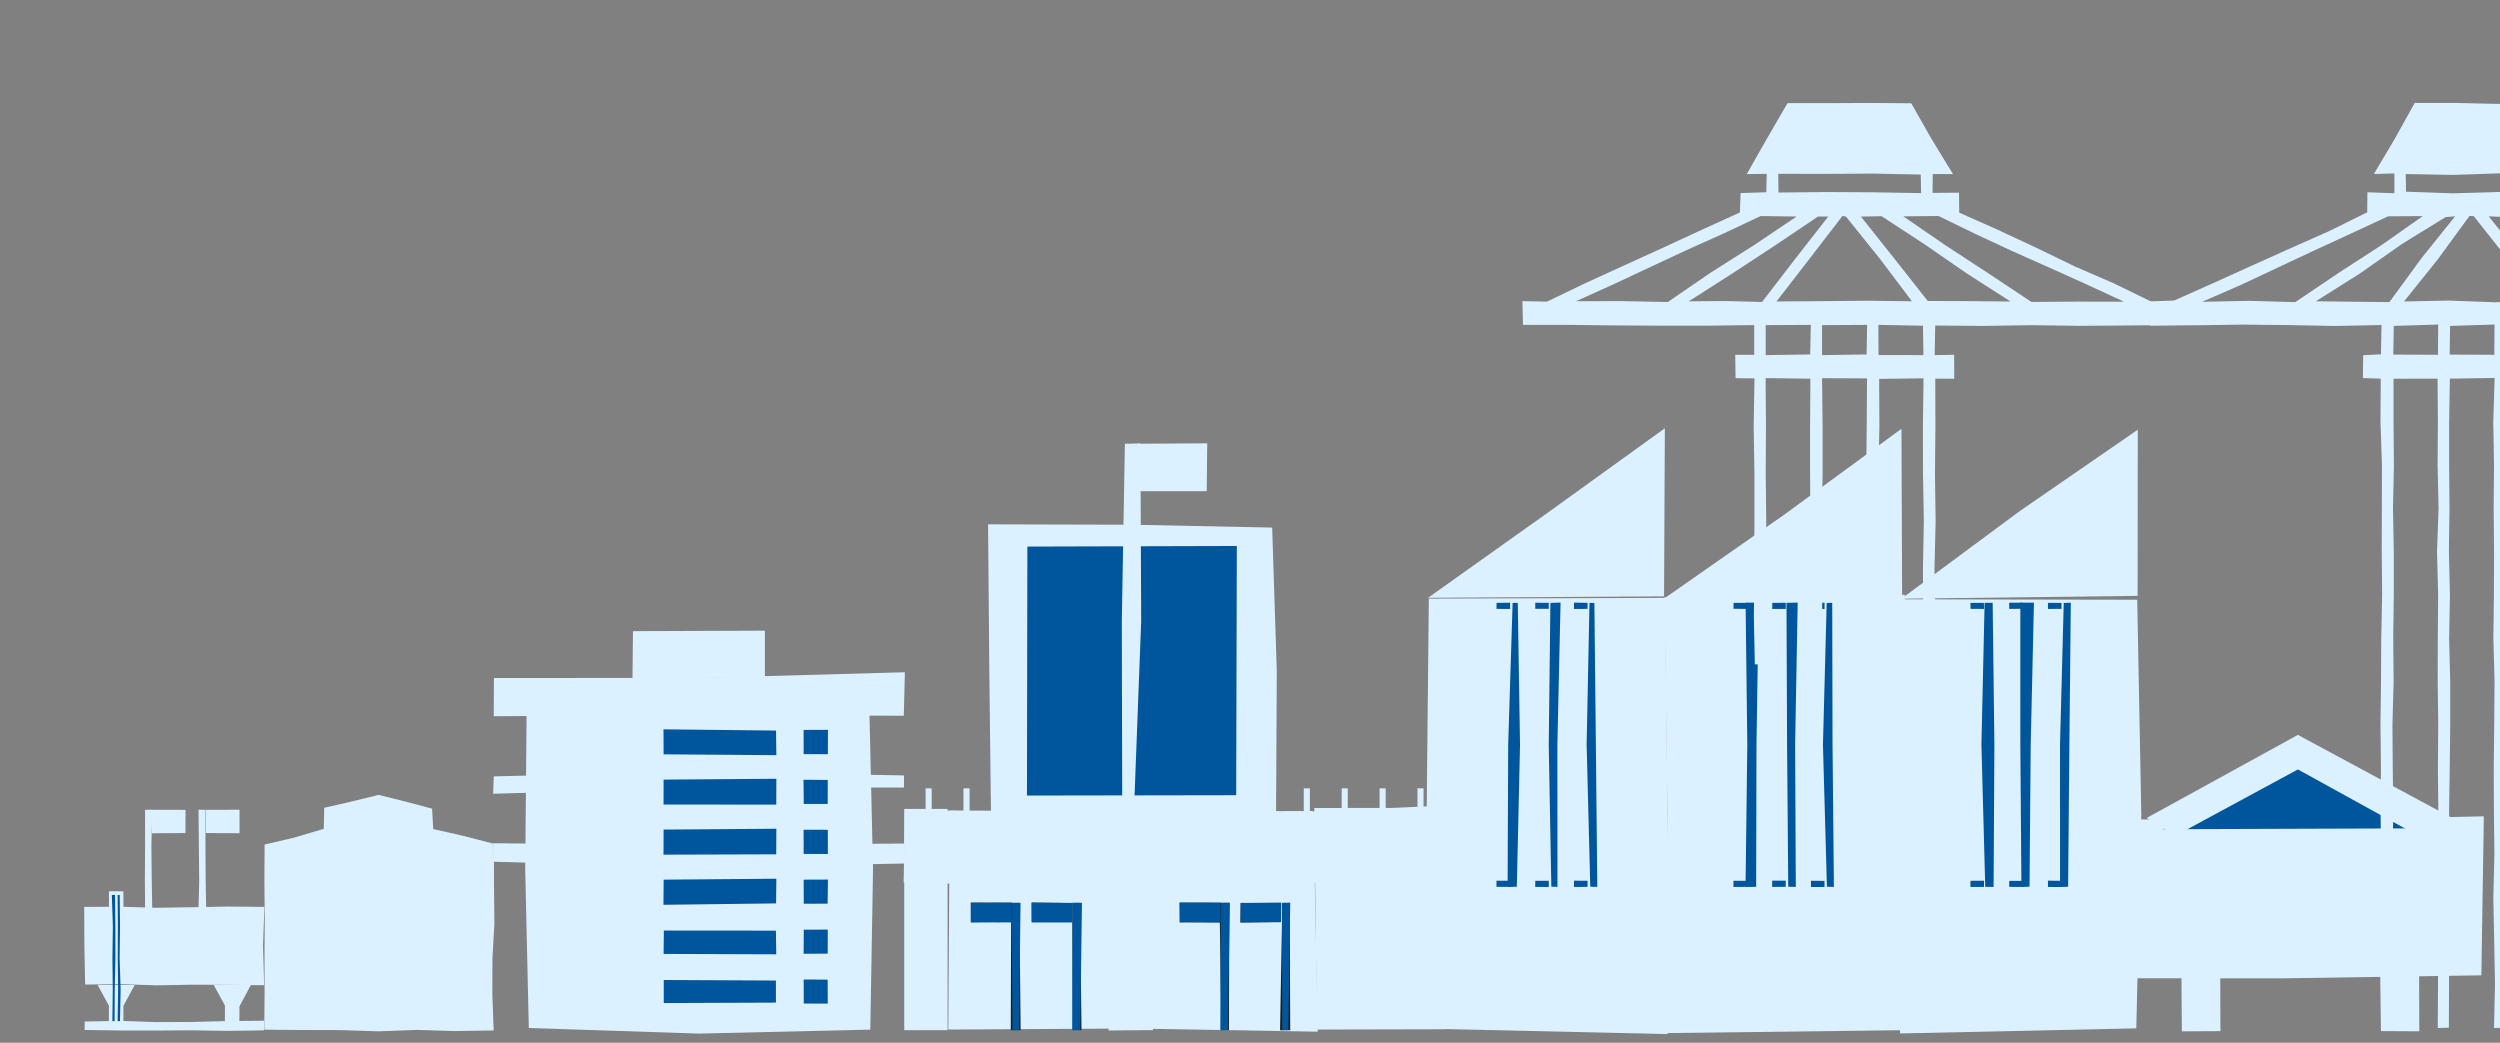 <svg width="386" height="161" viewBox="0 0 386 161" fill="none" xmlns="http://www.w3.org/2000/svg">
<rect x="0" y="0" width="386" height="161" fill="#808080" stroke="none"/>
<g clip-path="url(#clip0_1364_163941)">
<path d="M66.89 128.011L66.715 124.851L62.638 123.774L58.454 122.729L54.27 123.759L50.063 124.722L49.988 127.973L45.432 129.323L40.854 130.399L40.824 136.061L40.877 141.814L40.839 147.559L40.854 153.312L40.801 158.981L46.638 159.034L52.542 159.049L58.454 159.239L64.358 159.019L70.27 159.193L76.22 159.102L76.023 153.577L76.031 148.089L76.334 142.609L76.281 137.122L76.258 131.634L76.205 130.27L71.543 129.057L66.89 128.011Z" fill="#DBF1FF"/>
<path d="M146.307 124.896H139.615V159.056H146.307V124.896Z" fill="#DBF1FF"/>
<path d="M196.423 81.457L197.135 103.582L197.021 126.297L174.738 126.002L153.008 125.767L152.75 103.582L152.56 80.957L174.745 81.018L196.423 81.457Z" fill="#DBF1FF"/>
<path d="M190.966 84.3L190.867 122.781L158.563 122.834L158.624 84.391L190.966 84.3Z" fill="#00569C"/>
<path d="M203.457 159.291L174.738 158.798L146.421 158.965L146.633 125.168L174.738 125.304L202.79 125.221L203.457 159.291Z" fill="#DBF1FF"/>
<path d="M178.027 159.048L171.153 159.109L171.1 124.842L178.035 124.91L178.027 159.048Z" fill="#DBF1FF"/>
<path d="M223.125 158.92L203.327 158.965L202.926 124.752L223.618 124.744L223.125 158.92Z" fill="#DBF1FF"/>
<path d="M223.58 124.334L223.072 135.355L195.445 136.719L167.53 136.833L139.524 136.287L139.706 125.122L167.522 125.259L195.445 125.683L223.58 124.334Z" fill="#DBF1FF"/>
<path d="M175.731 75.841H186.319L186.395 68.451L175.693 68.511L175.731 75.841Z" fill="#DBF1FF"/>
<path d="M173.267 123.25L175.162 123.189L176.201 95.865L176.079 68.466L173.684 68.519L173.207 95.865L173.267 123.25Z" fill="#DBF1FF"/>
<path d="M156.153 142.374L149.923 142.343L149.885 139.35L156.176 139.372L156.153 142.374Z" fill="#181F1C"/>
<path d="M157.585 159.064H156.062L156.13 139.396L157.388 139.403L157.585 159.064Z" fill="#181F1C"/>
<path d="M165.544 142.358H159.314L159.291 139.38L165.537 139.433L165.544 142.358Z" fill="#181F1C"/>
<path d="M166.984 159.063L165.665 159.048L165.575 139.402H166.757L166.984 159.063Z" fill="#181F1C"/>
<path d="M188.419 142.396L182.143 142.426L182.135 139.357L188.411 139.394L188.419 142.396Z" fill="#181F1C"/>
<path d="M189.745 159.056L188.593 159.048L188.297 139.387L189.813 139.394L189.745 159.056Z" fill="#181F1C"/>
<path d="M197.802 142.381L191.526 142.441L191.557 139.417L197.794 139.425L197.802 142.381Z" fill="#181F1C"/>
<path d="M199.212 159.063L197.643 159.071L197.992 139.41L199.129 139.395L199.212 159.063Z" fill="#181F1C"/>
<path d="M156.168 142.404L149.877 142.442L149.915 139.417L156.176 139.372L156.168 142.404Z" fill="#00569C"/>
<path d="M157.343 159.048H156.32L156.191 139.402L157.57 139.394L157.343 159.048Z" fill="#00569C"/>
<path d="M165.574 142.434L159.283 142.427L159.276 139.35L165.552 139.403L165.574 142.434Z" fill="#00569C"/>
<path d="M166.794 159.055H165.551L165.589 139.402L167.052 139.387L166.794 159.055Z" fill="#00569C"/>
<path d="M188.441 142.449L182.181 142.343L182.143 139.372L188.434 139.357L188.441 142.449Z" fill="#00569C"/>
<path d="M189.586 159.048L188.419 159.056L188.479 139.402L189.882 139.387L189.586 159.048Z" fill="#00569C"/>
<path d="M197.787 142.343L191.542 142.404L191.564 139.417L197.825 139.357L197.787 142.343Z" fill="#00569C"/>
<path d="M198.916 159.048H197.969L197.946 139.41L199.212 139.395L198.916 159.048Z" fill="#00569C"/>
<path d="M23.429 128.655L28.636 128.625L28.644 125.04L23.444 125.032L23.429 128.655Z" fill="#DBF1FF"/>
<path d="M22.414 141.374L23.52 141.404L23.429 135.939L23.376 130.482L23.513 125.01L22.399 125.033V130.475L22.368 135.932L22.414 141.374Z" fill="#DBF1FF"/>
<path d="M31.782 128.624L36.989 128.646L36.981 125.023L31.782 125.039V128.624Z" fill="#DBF1FF"/>
<path d="M30.615 141.403L31.843 141.396L31.759 135.939L31.721 130.481L31.729 125.032L30.653 125.017L30.698 130.474L30.759 135.931L30.615 141.403Z" fill="#DBF1FF"/>
<path d="M139.547 110.51L107.895 110.412L76.236 110.586L76.258 104.681L107.895 104.674L139.714 103.795L139.547 110.51Z" fill="#DBF1FF"/>
<path d="M139.569 121.591L107.895 121.636L76.144 122.553L76.235 119.87L107.895 119.15L139.584 119.726L139.569 121.591Z" fill="#DBF1FF"/>
<path d="M139.607 133.331L107.895 133.892L76.213 133.058L76.152 130.193L107.895 130.512L139.645 130.239L139.607 133.331Z" fill="#DBF1FF"/>
<path d="M134.377 158.973L107.895 159.587L81.647 158.723L81.094 134.241L81.314 109.403L107.895 109.57L134.233 109.661L134.794 134.241L134.377 158.973Z" fill="#DBF1FF"/>
<path d="M118.097 104.628L97.655 104.742L97.731 97.451L118.097 97.375V104.628Z" fill="#DBF1FF"/>
<path d="M127.806 154.956L124.1 154.948L124.085 151.234L127.791 151.257L127.806 154.956Z" fill="#00569C"/>
<path d="M127.798 147.239L124.077 147.262L124.1 143.541L127.806 143.533L127.798 147.239Z" fill="#00569C"/>
<path d="M127.783 139.524L124.1 139.539L124.085 135.818L127.836 135.803L127.783 139.524Z" fill="#00569C"/>
<path d="M127.821 131.854L124.084 131.846L124.077 128.109L127.814 128.117L127.821 131.854Z" fill="#00569C"/>
<path d="M127.798 124.13L124.1 124.123L124.062 120.394L127.806 120.424L127.798 124.13Z" fill="#00569C"/>
<path d="M127.821 116.445L124.084 116.437L124.077 112.7L127.836 112.685L127.821 116.445Z" fill="#00569C"/>
<path d="M119.802 154.804L102.483 154.873V151.31L119.802 151.394V154.804Z" fill="#00569C"/>
<path d="M119.855 147.346L102.46 147.285L102.498 143.678L119.802 143.693L119.855 147.346Z" fill="#00569C"/>
<path d="M119.825 139.486L102.437 139.699L102.468 135.818L119.87 135.674L119.825 139.486Z" fill="#00569C"/>
<path d="M119.848 131.907L102.445 131.96L102.46 128.087L119.87 127.958L119.848 131.907Z" fill="#00569C"/>
<path d="M119.855 124.229L102.453 124.221L102.46 120.371L119.87 120.242L119.855 124.229Z" fill="#00569C"/>
<path d="M119.87 116.596L102.46 116.467L102.445 112.609L119.817 112.799L119.87 116.596Z" fill="#00569C"/>
<path d="M321.143 126.442L352.165 126.707L383.506 126.04L383.12 150.59L352.165 151.06L320.862 151.037L321.143 126.442Z" fill="#DBF1FF"/>
<path d="M336.764 144.261L342.782 144.352L342.835 159.208L336.877 159.238L336.764 144.261Z" fill="#DBF1FF"/>
<path d="M367.422 144.269L373.494 144.337L373.539 159.231L367.62 159.2L367.422 144.269Z" fill="#DBF1FF"/>
<path d="M333.959 128.033L354.795 116.065L375.851 127.889" fill="#00569C"/>
<path d="M373.63 129.186L354.795 118.802L335.9 129.027L331.435 126.298L354.795 113.466L378.58 126.283L373.63 129.186Z" fill="#DBF1FF"/>
<path d="M220.495 92.298L238.838 79.254L257.051 66.126L256.93 92.078L220.495 92.298Z" fill="#DBF1FF"/>
<path d="M220.859 158.837L257.483 159.663L257.475 125.768L257.081 92.312L220.609 92.426L220.275 125.768L220.859 158.837Z" fill="#DBF1FF"/>
<path d="M257.074 92.321L275.545 79.42L293.584 66.202L293.69 92.328L257.074 92.321Z" fill="#DBF1FF"/>
<path d="M256.831 159.513L293.516 159.065L294.327 125.769L294.099 91.836L256.99 92.2L257.453 125.769L256.831 159.513Z" fill="#DBF1FF"/>
<path d="M293.576 92.442L311.797 78.95L330.071 66.346L330.049 92.002L293.576 92.442Z" fill="#DBF1FF"/>
<path d="M293.372 159.565L329.844 158.776L330.617 125.768L329.988 92.6L293.88 92.532L293.22 125.768L293.372 159.565Z" fill="#DBF1FF"/>
<path d="M232.774 136.955L234.199 136.91L234.691 114.998L234.343 93.078L233.547 93.093L232.865 114.998L232.774 136.955Z" fill="#00569C"/>
<path d="M231.053 135.977L233.145 135.992V136.925L231.061 136.932L231.053 135.977Z" fill="#00569C"/>
<path d="M231.069 93.078L233.153 93.062L233.161 94.025L231.061 94.01L231.069 93.078Z" fill="#00569C"/>
<path d="M239.527 136.91L240.474 136.932L240.459 114.997L240.952 93.04L239.383 93.085L239.125 115.005L239.527 136.91Z" fill="#00569C"/>
<path d="M237.049 136H239.125L239.14 136.947H237.041L237.049 136Z" fill="#00569C"/>
<path d="M237.041 93.062L239.125 93.077L239.133 94.002H237.049L237.041 93.062Z" fill="#00569C"/>
<path d="M245.538 136.91L246.622 136.94L246.402 114.998L246.174 93.093L245.417 93.086L244.977 115.005L245.538 136.91Z" fill="#00569C"/>
<path d="M243.021 135.978L245.121 135.986L245.113 136.933L243.021 136.948V135.978Z" fill="#00569C"/>
<path d="M243.021 93.048L245.113 93.078L245.121 94.01L243.021 94.025V93.048Z" fill="#00569C"/>
<path d="M269.511 136.948L271.149 136.932L271.202 114.997L271.535 93.04L269.519 93.055L269.784 115.005L269.511 136.948Z" fill="#00569C"/>
<path d="M267.647 135.993H269.739V136.933L267.647 136.948V135.993Z" fill="#00569C"/>
<path d="M267.655 93.085L269.731 93.078L269.739 94.018L267.655 93.995V93.085Z" fill="#00569C"/>
<path d="M276.105 136.91L277.273 136.94L277.167 114.997L277.561 93.04L275.833 93.078L275.924 114.997L276.105 136.91Z" fill="#00569C"/>
<path d="M273.627 135.978H275.726L275.719 136.925L273.627 136.94V135.978Z" fill="#00569C"/>
<path d="M273.642 93.085L275.719 93.07L275.726 94.025L273.627 94.017L273.642 93.085Z" fill="#00569C"/>
<path d="M282.078 136.91L283.154 136.94L282.942 114.998L282.897 93.078L282.04 93.093L281.464 115.005L282.078 136.91Z" fill="#00569C"/>
<path d="M279.615 135.986L281.699 136.009L281.714 136.956L279.615 136.948V135.986Z" fill="#00569C"/>
<path d="M279.615 93.055L281.707 93.063L281.714 94.026L279.615 94.01V93.055Z" fill="#00569C"/>
<path d="M306.522 136.926L307.811 136.941L307.932 114.998L307.667 93.071L306.423 93.078L305.931 115.006L306.522 136.926Z" fill="#00569C"/>
<path d="M304.241 135.993L306.333 135.978V136.948L304.233 136.941L304.241 135.993Z" fill="#00569C"/>
<path d="M304.241 93.078L306.317 93.085L306.333 94.018L304.248 94.003L304.241 93.078Z" fill="#00569C"/>
<path d="M312.108 136.949L313.359 136.911L313.541 114.999L314.041 93.049H311.941V114.999L312.108 136.949Z" fill="#00569C"/>
<path d="M310.228 136.008L312.313 136.001L312.32 136.948L310.228 136.933V136.008Z" fill="#00569C"/>
<path d="M310.221 93.064L312.32 93.049L312.305 93.996L310.221 94.011V93.064Z" fill="#00569C"/>
<path d="M318.073 136.949L319.316 136.912L319.513 114.999L319.733 93.064L318.642 93.095L318.066 114.999L318.073 136.949Z" fill="#00569C"/>
<path d="M316.201 135.972L318.293 135.994L318.3 136.957L316.208 136.942L316.201 135.972Z" fill="#00569C"/>
<path d="M316.208 93.08H318.293V94.004L316.201 94.02L316.208 93.08Z" fill="#00569C"/>
<path d="M40.786 152.121L35.215 152.06L29.675 152.037L24.142 152.136L18.601 151.954L13.144 152.015L13.03 146.088L13 140.024L18.594 140.001L24.134 140.16L29.667 140.077L35.208 139.971L40.817 140.024L40.612 146.088L40.786 152.121Z" fill="#DBF1FF"/>
<path d="M40.756 159.086L35.215 159.17L29.675 159.079L24.142 159.117L18.601 159.109L13.068 159.026L13.076 157.722L18.594 157.623L24.134 157.813L29.667 157.79L35.208 157.646L40.771 157.601L40.756 159.086Z" fill="#DBF1FF"/>
<path d="M19.056 157.677L16.805 157.684L16.843 152.091L19.048 152.098L19.056 157.677Z" fill="#DBF1FF"/>
<path d="M19.094 143.207L16.828 143.2L16.82 137.606L19.049 137.621L19.094 143.207Z" fill="#DBF1FF"/>
<path d="M19.056 155.296L16.828 155.304L15.069 152.067L20.799 152.083L19.056 155.296Z" fill="#DBF1FF"/>
<path d="M37.004 155.319L34.76 155.296L32.994 152.075L38.74 152.067L37.004 155.319Z" fill="#DBF1FF"/>
<path d="M36.959 157.669L34.722 157.684L34.738 152.083H36.996L36.959 157.669Z" fill="#DBF1FF"/>
<path d="M17.692 157.661H17.35L17.411 152.802L17.358 147.929L17.426 143.055L17.267 138.182H17.76L17.813 143.048L17.82 147.921L17.714 152.795L17.692 157.661Z" fill="#00569C"/>
<path d="M18.526 157.661H18.162L18.238 152.803L18.177 147.929L18.2 143.056L18.162 138.19H18.48L18.533 143.048L18.472 147.922L18.624 152.795L18.526 157.661Z" fill="#00569C"/>
<path d="M336.021 50.155V46.577L332.284 46.63L326.372 43.75L320.347 41.135L314.442 38.27L308.492 35.496L302.504 32.828L302.474 29.751L298.389 29.781L298.412 26.878H301.542L298.222 21.444L295.092 15.949L288.733 15.896L282.366 15.926H275.992L272.823 21.391L269.701 26.878L272.785 26.84L272.717 29.683L268.746 29.811L268.64 32.805L262.682 35.511L256.725 38.27L250.752 40.991L244.779 43.72L238.86 46.569L235.063 46.501L235.146 50.162H242.255L249.395 50.246L256.535 50.283H263.683L270.853 50.193V54.786H267.919L267.973 58.394L270.891 58.424L270.769 65.799L270.883 73.158V80.518L270.868 87.877L270.792 95.237L270.944 102.574L272.74 102.612L272.604 95.245L272.657 87.885L272.71 80.525L272.626 73.166L272.664 65.806L272.611 58.378L279.524 58.469L279.478 65.799V73.158L279.524 80.518L279.592 87.877L279.478 95.237L279.562 102.597H281.403L281.335 95.245L281.403 87.885L281.282 80.525L281.411 73.166V65.806L281.328 58.394L288.27 58.424L288.217 65.799L288.149 73.158L288.194 80.518L288.323 87.877L288.339 95.237L288.217 102.604H290.135L290.006 95.245L290.051 87.885L290.097 80.525L290.021 73.166L290.18 65.806L290.142 58.5L296.994 58.409L296.896 65.799L296.911 73.158L297.04 80.518L296.903 87.877L296.934 95.237L296.911 102.612L298.722 102.589L298.821 95.252L298.684 87.893L298.859 80.533L298.76 73.173L298.828 65.814L298.806 58.462L301.739 58.477L301.716 54.778L298.715 54.831L298.798 50.261L306.241 50.321L313.699 50.208L321.15 50.306L328.608 50.253L336.036 50.185L336.021 50.155ZM274.271 46.562L279.402 39.945L284.473 33.343L285.019 33.442L290.226 39.922L295.205 46.517L288.293 46.433L281.312 46.501L274.271 46.547V46.562ZM282.275 33.442L277.151 40.006L272.058 46.623L266.419 46.479L260.749 46.524L267.472 42.219L274.112 37.868L280.691 33.434H282.275V33.442ZM287.33 33.442L290.514 33.381L297.161 37.724L303.694 42.234L310.425 46.554L303.975 46.494L297.646 46.471L292.515 39.968L287.323 33.434L287.33 33.442ZM313.654 46.623L307.029 42.219L300.382 37.876L293.872 33.404L299.306 33.351L304.983 36.11L310.69 38.77L316.443 41.332L322.188 43.917L327.949 46.585L320.786 46.569L313.646 46.623H313.654ZM274.559 26.833L281.911 26.848L289.248 26.802L296.562 26.954L296.615 29.819L289.256 29.69L281.919 29.652L274.597 29.728L274.559 26.84V26.833ZM271.853 33.359L277.394 33.434L270.784 37.876L264.077 42.128L257.513 46.63L250.373 46.494L243.339 46.509L248.986 43.955L254.686 41.287L260.393 38.626L266.138 36.042L271.853 33.351V33.359ZM272.626 54.831V50.2L279.584 50.162L279.501 54.725L272.634 54.831H272.626ZM281.328 54.831V50.2L288.285 50.162L288.202 54.725L281.335 54.831H281.328ZM296.972 54.831L290.044 54.816L290.021 50.162L296.903 50.291L296.979 54.831H296.972Z" fill="#DBF1FF"/>
<path d="M432.901 50.208L433 46.441L429.134 46.645L423.185 43.834L417.189 41.166L411.315 38.24L405.259 35.693L399.438 32.745L399.393 29.66L395.292 29.698V26.893L398.4 26.871L395.141 21.398L392.003 15.865L385.598 16.04L379.231 15.896H372.834L369.757 21.421L366.528 26.863L369.696 26.78V29.834L365.528 29.69L365.497 32.775L359.638 35.678L353.636 38.338L347.648 41.029L341.668 43.735L335.687 46.403L331.981 46.532L331.936 50.276L339.113 50.223L346.253 50.117L353.393 50.193L360.54 50.329L367.703 50.185L367.627 54.71L364.876 54.839L364.83 58.371L367.589 58.469L367.544 65.109L367.771 71.794L367.756 78.479L367.741 85.164L367.802 91.849L367.665 98.534L367.627 105.219L367.544 111.905L367.62 118.59L367.559 125.275L367.627 131.96L367.597 138.645L367.824 145.33L367.627 152.015L367.817 158.67L369.431 158.685V152.03V145.345L369.515 138.66L369.416 131.975L369.53 125.29L369.439 118.605L369.393 111.92L369.575 105.235L369.515 98.549L369.598 91.865V85.179L369.477 78.494L369.621 71.809L369.56 65.124V58.477L376.359 58.462L376.412 65.117L376.366 71.802L376.518 78.487L376.275 85.172L376.45 91.857L376.397 98.542L376.381 105.227L376.465 111.912L376.412 118.597L376.48 125.282L376.328 131.967L376.457 138.652L376.472 145.337L376.427 152.023L376.389 158.715L378.102 158.677L378.132 152.03L378.117 145.345L378.276 138.66L378.299 131.975L378.14 125.29L378.238 118.605L378.314 111.92V105.235L378.148 98.549L378.269 91.865L378.11 85.179L378.201 78.494L378.148 71.809V65.124L378.261 58.462L385.174 58.356L384.961 65.117L385.075 71.802L385.022 78.487L385.083 85.172L385.06 91.857L384.977 98.542L385.158 105.227L385.105 111.912L385.037 118.597L385.06 125.282L385.136 131.967L384.969 138.652L385.105 145.337L385.227 152.023L385.075 158.715L386.856 158.692L387 152.03L386.849 145.345L386.962 138.66L386.924 131.975L386.978 125.29L386.841 118.605L386.887 111.92L387.031 105.235L386.924 98.549L387.038 91.865L387.015 85.179L386.924 78.494L386.94 71.809L386.841 65.124L386.887 58.424H393.784L393.814 65.117L393.64 71.802L393.663 78.487L393.852 85.172L393.708 91.857L393.898 98.542L393.632 105.227L393.814 111.912L393.845 118.597V125.282L393.655 131.967L393.852 138.652L393.708 145.337L393.647 152.023L393.754 158.715L395.474 158.677L395.633 152.03L395.702 145.345L395.648 138.66L395.542 131.975L395.573 125.29L395.671 118.605L395.611 111.92L395.558 105.235L395.648 98.549L395.694 91.865L395.724 85.179L395.671 78.494L395.55 71.809L395.459 65.124L395.611 58.447L398.589 58.492L398.407 54.854L395.558 54.793V50.185L403.046 50.23L410.504 50.215H417.955L425.413 50.314L432.871 50.223L432.901 50.208ZM371.182 46.539L376.389 40.051L381.301 33.328L381.945 33.374L387.106 39.9L392.025 46.517L385.136 46.668L378.155 46.41L371.174 46.547L371.182 46.539ZM379.065 33.404L373.858 39.892L368.923 46.645L363.269 46.585L357.562 46.517L364.345 42.242L370.848 37.679L377.602 33.518L379.08 33.397L379.065 33.404ZM384.241 33.404L387.288 33.525L394.026 37.687L400.605 42.128L407.321 46.532L400.825 46.448L394.39 46.645L389.456 39.885L384.249 33.397L384.241 33.404ZM410.527 46.539L403.986 42.045L397.225 37.876L390.631 33.412L396.179 33.291L401.833 36.118L407.647 38.551L413.256 41.416L419.001 44L424.731 46.539H417.644L410.527 46.554V46.539ZM371.44 26.871L378.769 27.007L386.106 26.757L393.458 26.833L393.488 29.834L386.113 29.637L378.777 29.849L371.493 29.599L371.44 26.871V26.871ZM368.726 33.397L374.077 33.366L367.658 37.876L360.995 42.196L354.386 46.653L347.231 46.448L340 46.6L345.889 44.038L351.589 41.363L357.289 38.687L363.011 36.049L368.726 33.397V33.397ZM369.522 54.748L369.598 50.322L376.457 50.109L376.419 54.778L369.53 54.748H369.522ZM378.223 54.748L378.299 50.322L385.158 50.109L385.121 54.778L378.231 54.748H378.223ZM393.799 54.748L387 54.634L386.864 50.109L393.822 50.17L393.799 54.748Z" fill="#DBF1FF"/>
<path d="M202.244 121.72H201.304V126.563H202.244V121.72Z" fill="#DBF1FF"/>
<path d="M208.095 121.72H207.155V126.563H208.095V121.72Z" fill="#DBF1FF"/>
<path d="M213.946 121.72H213.007V126.563H213.946V121.72Z" fill="#DBF1FF"/>
<path d="M219.798 121.72H218.858V126.563H219.798V121.72Z" fill="#DBF1FF"/>
<path d="M143.852 121.72H142.912V126.563H143.852V121.72Z" fill="#DBF1FF"/>
<path d="M149.703 121.72H148.763V126.563H149.703V121.72Z" fill="#DBF1FF"/>
</g>
<defs>
<clipPath id="clip0_1364_163941">
<rect width="386" height="161" fill="white"/>
</clipPath>
</defs>
</svg>
